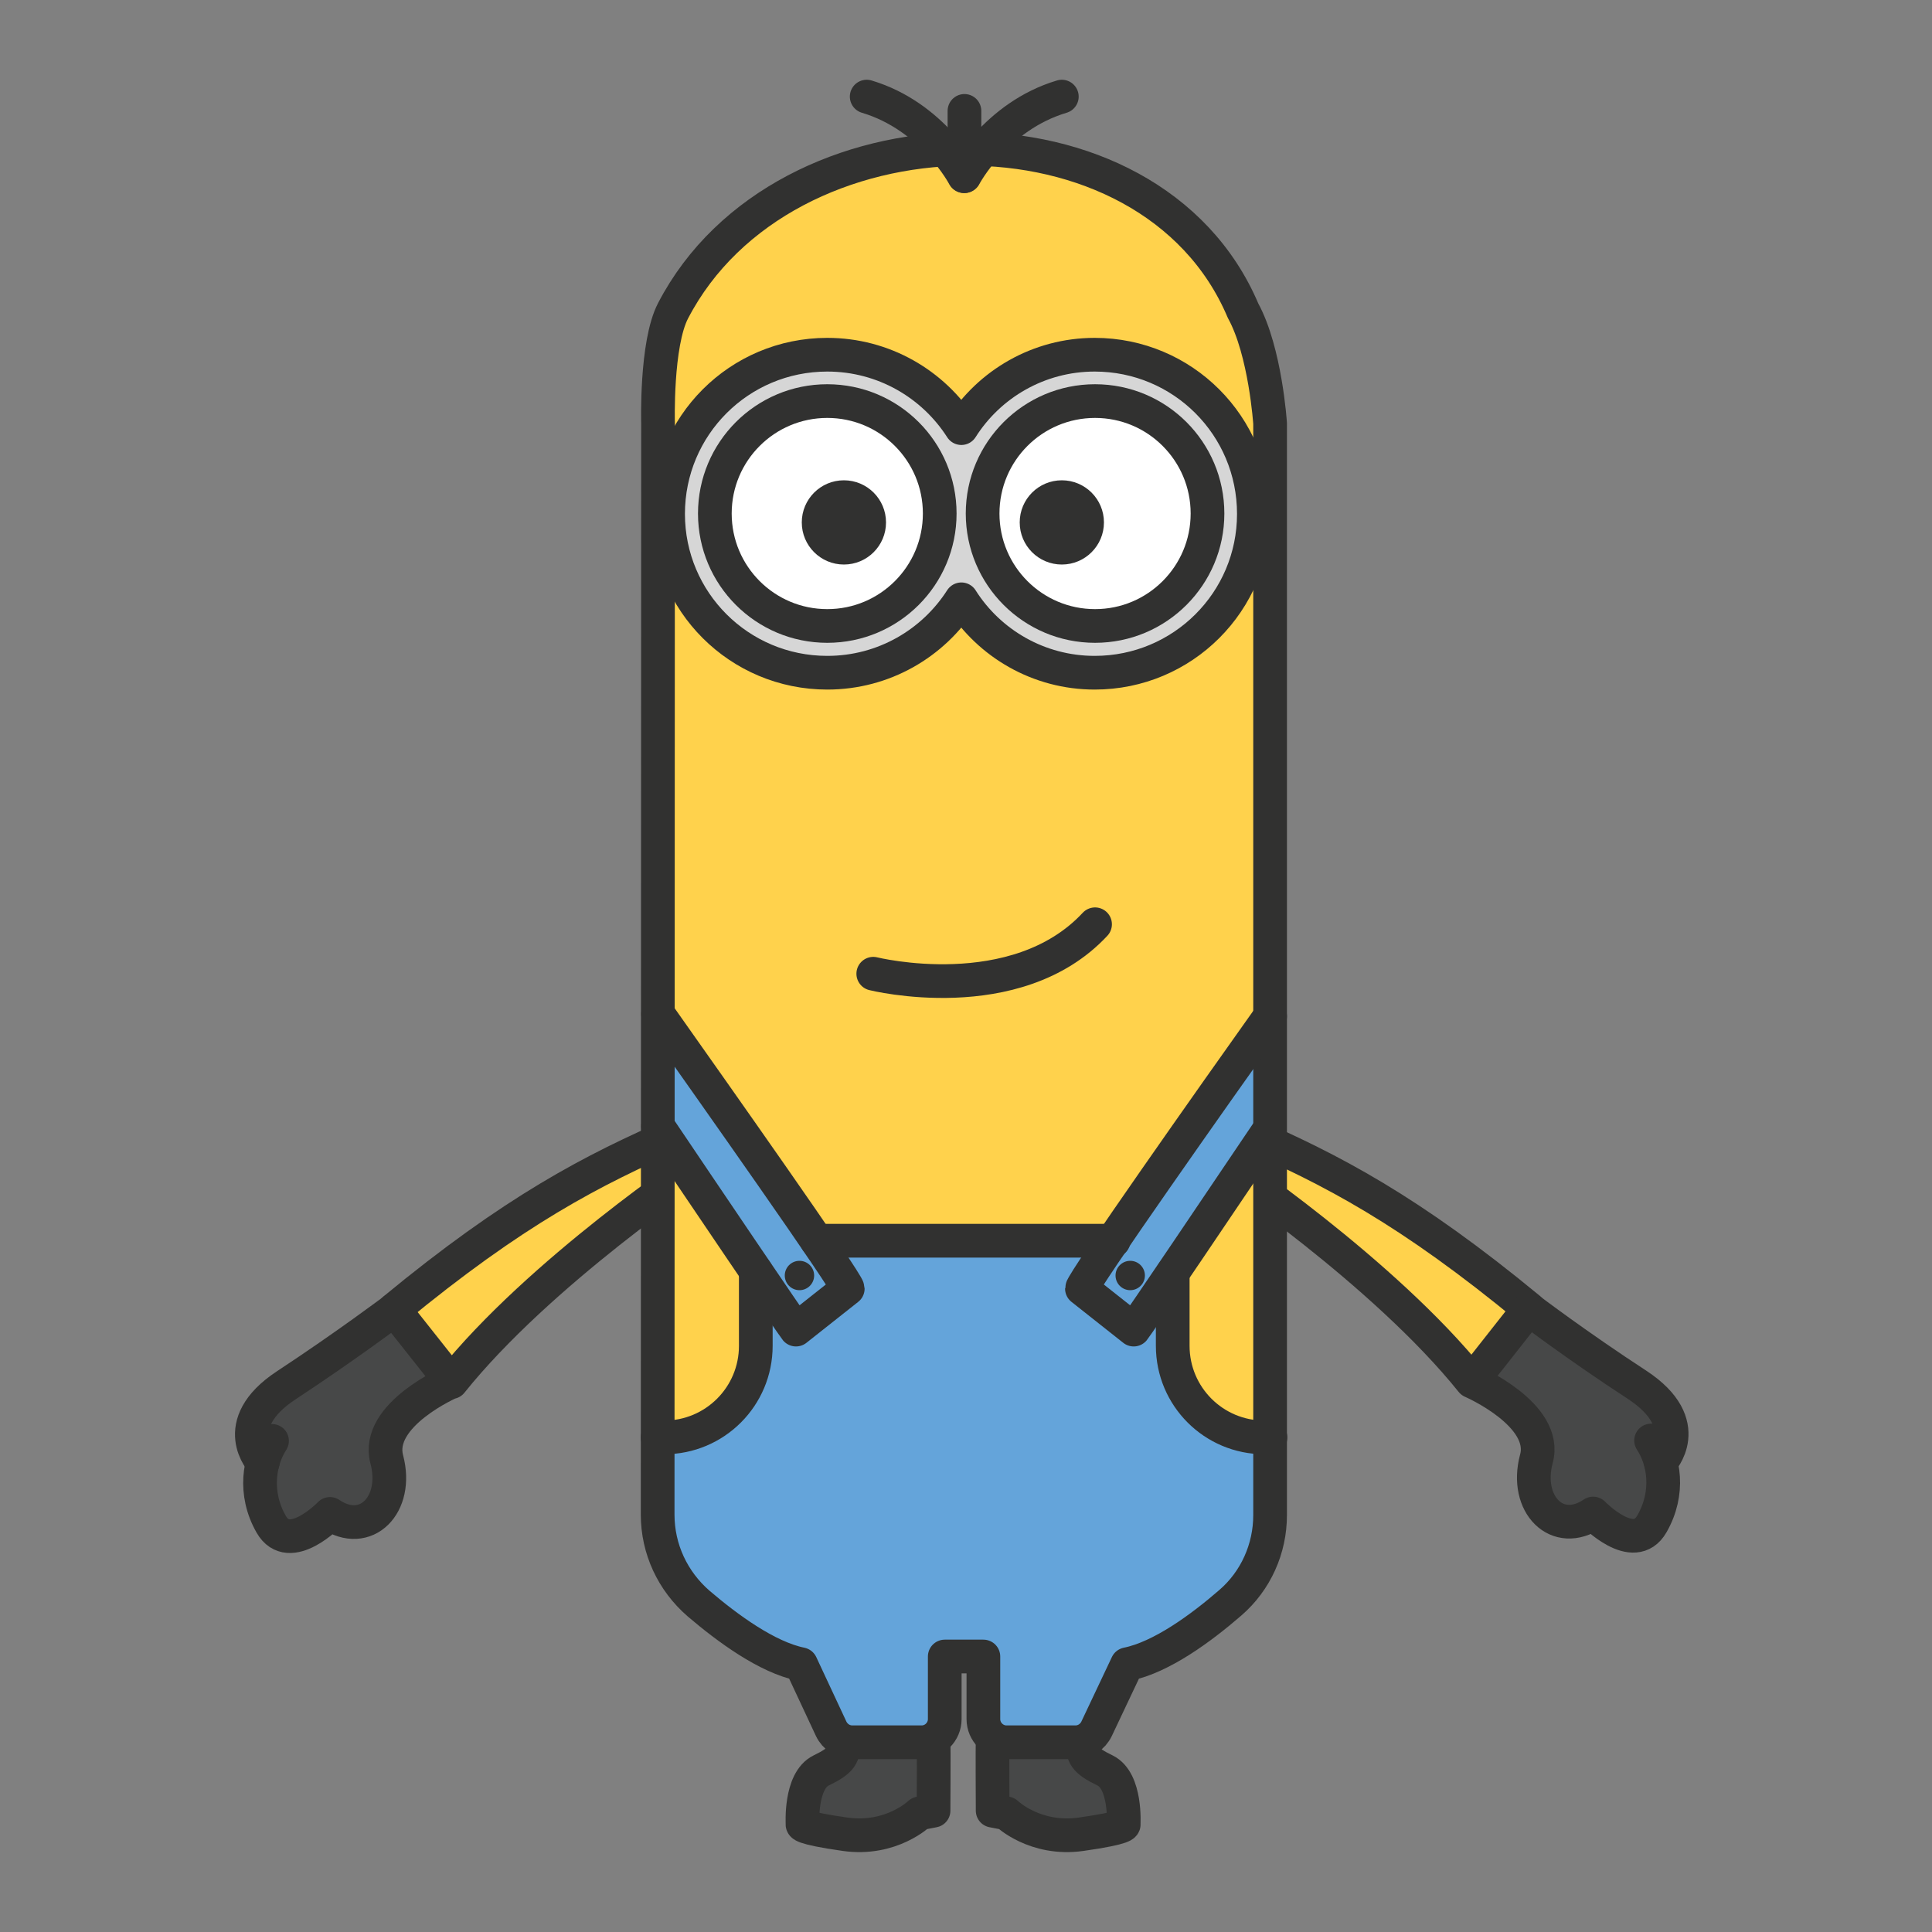<?xml version="1.0" encoding="utf-8"?>
<!-- Generator: Adobe Illustrator 26.1.0, SVG Export Plug-In . SVG Version: 6.00 Build 0)  -->
<svg version="1.1" id="Livello_1" xmlns="http://www.w3.org/2000/svg" xmlns:xlink="http://www.w3.org/1999/xlink" x="0px" y="0px"
	 viewBox="0 0 500 500" style="enable-background:new 0 0 500 500;" xml:space="preserve">
<rect x="0" y="0" width="500" height="500" fill="#808080" stroke="none"/>
<style type="text/css">
	.st0{fill:#474848;}
	.st1{fill:#FFD24C;}
	.st2{fill:none;stroke:#313130;stroke-width:8.72;stroke-linecap:round;stroke-linejoin:round;stroke-miterlimit:10;}
	.st3{fill:#FFFFFF;}
	.st4{fill:#D6D6D6;}
	.st5{fill:#64A4DA;}
	.st6{fill:#313130;}
</style>
<g>
	<path class="st0" d="M394.9,339.8c0,0,22.2,13.4,31,20.3c8.9,6.9,11.2,13.2,2.1,14.1c0,0,7.2,36.9-14.7,18.6c0,0-10.2,7.2-16.2-8.5
		c-6.1-15.7,2.9-16.4-15.8-26.5L394.9,339.8z"/>
	<path class="st1" d="M315.6,295.6l65.9,61.1l14.1-17.9C395.7,338.8,359.9,304,315.6,295.6z"/>
	<path class="st2" d="M380.9,357.5c-22.8-28.4-64.6-56.4-64.6-56.4s-0.6-11,5.8-8.2c22.4,9.7,42.7,20.3,73.6,45.8L380.9,357.5
		c0,0,19.9,8.6,16.7,20.1c-3.1,11.7,5.4,20.4,14.7,14.1c0,0,10.5,10.9,15.2,2.7c4.7-8.2,3.1-16.6-0.2-21.6"/>
	<path class="st2" d="M429.8,378.4c0,0,9.4-9.8-6.1-20c-15.5-10.1-28-19.6-28-19.6"/>
</g>
<g>
	<path class="st0" d="M116.4,357.8c-18.7,10.1-9.7,10.8-15.8,26.5c-6.1,15.7-16.2,8.5-16.2,8.5c-21.9,18.3-14.7-18.6-14.7-18.6
		c-9.1-0.9-6.8-7.2,2.1-14.1c8.9-6.9,31-20.3,31-20.3L116.4,357.8z"/>
	<path class="st1" d="M102.1,338.8l14.1,17.9l65.9-61.1C137.9,304,102.1,338.8,102.1,338.8z"/>
	<path class="st2" d="M70.4,372.9c-3.2,4.9-4.9,13.4-0.2,21.6c4.7,8.2,15.2-2.7,15.2-2.7c9.3,6.3,17.8-2.4,14.7-14.1
		c-3.1-11.6,16.7-20.1,16.7-20.1l-14.8-18.7c30.9-25.5,51.2-36.1,73.6-45.8c6.5-2.9,5.8,8.2,5.8,8.2s-41.8,27.9-64.6,56.4"/>
	<path class="st2" d="M102.1,338.9c0,0-12.5,9.4-28,19.6s-6.1,20-6.1,20"/>
</g>
<g>
	<g>
		<path class="st0" d="M256.9,450.9c-0.1,0.5,0,17.7,0,17.7l3.6,0.7c0,0,7.3,7.1,19.3,5.4c12-1.7,11-2.6,11-2.6s0.7-11.2-4.8-13.9
			c-5.4-2.6-5.9-4-5.7-7.3"/>
		<path class="st0" d="M241.6,450.9c0.1,0.5,0,17.7,0,17.7l-3.6,0.7c0,0-7.3,7.1-19.3,5.4c-12-1.7-11-2.6-11-2.6s-0.7-11.2,4.8-13.9
			c5.4-2.6,5.9-4,5.7-7.3"/>
		<path class="st1" d="M328.7,392.1c0,8.7-3.7,17-10.3,22.7c-7.5,6.5-17.8,14.1-26.7,15.9l-7.9,16.7c-1,2.1-3.1,3.5-5.5,3.5h-17.8
			c-3.3,0-6-2.7-6-6v-16.2h-5h-5v16.2c0,3.3-2.7,6-6,6h-17.9c-2.4,0-4.5-1.4-5.5-3.5l-7.8-16.7c-8.8-1.8-19-9.3-26.5-15.7
			c-6.7-5.8-10.6-14.1-10.6-23l0.1-282.4c0,0-0.6-20.6,3.9-29.2c28.5-54.8,123.4-56.9,147.5,0c5.8,10.6,7,29.2,7,29.2L328.7,392.1z"
			/>
		<circle class="st3" cx="283.4" cy="132.9" r="28.1"/>
		<circle class="st3" cx="214.1" cy="132.9" r="28.1"/>
		<path class="st4" d="M283.3,91.7c-14.4,0-27.3,7.6-34.5,18.9c-7.3-11.3-20.2-18.9-34.8-18.9c-22.8,0-41.1,18.4-41.1,41.2
			c0,22.7,18.3,41.1,41.1,41.1c14.6,0,27.4-7.6,34.8-18.9c7.2,11.3,20.1,18.9,34.5,18.9c22.8,0,41.2-18.4,41.2-41.1
			C324.6,110.2,306.1,91.7,283.3,91.7z M214.1,162c-16.1,0-29-13-29-29c0-16.1,13-29.1,29-29.1s29.1,13.1,29.1,29.1
			C243.2,149,230.1,162,214.1,162z M283.3,162c-16.1,0-29-13-29-29c0-16.1,13-29.1,29-29.1c16.1,0,29.1,13.1,29.1,29.1
			C312.5,149,299.4,162,283.3,162z"/>
		<path class="st5" d="M195.6,321.1v29.7c0,0-3.3,21.5-25.4,21.2c0,0-15.7,41.6,37.1,58.7l9.1,20.2l25.1,0c0,0,3.8,2.8,3-22.2h10
			l0.2,17.4c0,0-0.5,4.7,8.8,4.7c9.3,0,14.8,0,14.8,0s6.1,0.8,13.4-20.2c0,0,33.2-5.2,36.1-31.4l0.9-27.3c0,0-33.1,2.3-27.1-50.9
			L195.6,321.1L195.6,321.1z"/>
		<path class="st5" d="M328.7,263c-14.1,19.8-48.7,68.9-48.7,70.5l13.4,10.6c1-1.2,24.1-35.4,35.2-51.9"/>
		<path class="st5" d="M170.3,262.4c13.7,19.4,49.1,69.5,49.1,71.1L206,344.1c-1-1.2-24.8-36.4-35.7-52.6v-0.1
			c-0.9-1.2-0.5-1.2-1.2-2.2"/>
		<circle class="st2" cx="283.4" cy="132.9" r="29.1"/>
		<circle class="st2" cx="214.1" cy="132.9" r="29.1"/>
		<path class="st2" d="M248.8,155.1c-7.3,11.4-20.1,19-34.7,19c-22.8,0-41.2-18.4-41.2-41.1c0-22.8,18.4-41.2,41.2-41.2
			c14.6,0,27.4,7.6,34.7,19c7.2-11.4,20-19,34.5-19c22.8,0,41.2,18.4,41.2,41.2c0,22.7-18.4,41.1-41.2,41.1
			C268.8,174.1,256,166.5,248.8,155.1z"/>
		<circle class="st6" cx="274.8" cy="135.2" r="10.9"/>
		<circle class="st6" cx="218.4" cy="135.2" r="10.9"/>
		<path class="st2" d="M170.2,372h1.7c13.1,0,23.7-10.6,23.7-23.7V329"/>
		<path class="st2" d="M328.7,392.1c0,8.7-3.7,17-10.3,22.7c-7.5,6.5-17.8,14.1-26.7,15.9l-7.9,16.7c-1,2.1-3.1,3.5-5.5,3.5h-17.8
			c-3.3,0-6-2.7-6-6v-16.2h-5h-5v16.2c0,3.3-2.7,6-6,6h-17.9c-2.4,0-4.5-1.4-5.5-3.5l-7.8-16.7c-8.8-1.8-19-9.3-26.5-15.7
			c-6.7-5.8-10.6-14.1-10.6-23l0.1-282.4c0,0-0.6-20.6,3.9-29.2c28.5-54.8,123.4-56.9,147.5,0c5.8,10.6,7,29.2,7,29.2L328.7,392.1z"
			/>
		<path class="st2" d="M303.5,329.5v18.8c0,13.1,10.6,23.7,23.7,23.7h1.6"/>
		<polyline class="st2" points="211.4,321.1 249.5,321.1 288.2,321.1 		"/>
		<circle class="st6" cx="292.5" cy="330.1" r="3.8"/>
		<circle class="st6" cx="206.9" cy="330.1" r="3.8"/>
		<path class="st2" d="M256.9,450.9c-0.1,0.5,0,17.7,0,17.7l3.6,0.7c0,0,7.3,7.1,19.3,5.4c12-1.7,11-2.6,11-2.6s0.7-11.2-4.8-13.9
			c-5.4-2.6-5.9-4-5.7-7.3"/>
		<path class="st2" d="M241.6,450.9c0.1,0.5,0,17.7,0,17.7l-3.6,0.7c0,0-7.3,7.1-19.3,5.4c-12-1.7-11-2.6-11-2.6s-0.7-11.2,4.8-13.9
			c5.4-2.6,5.9-4,5.7-7.3"/>
		<path class="st2" d="M226,252c0,0,36.9,9.2,57.4-12.8"/>
		<path class="st2" d="M274.8,25c-17.1,5.1-25.2,20.6-25.2,20.6V28.7"/>
		<path class="st2" d="M224.3,25c17.1,5.1,25.2,20.6,25.2,20.6"/>
		<path class="st2" d="M328.7,263c-14.1,19.8-48.7,68.9-48.7,70.5l13.4,10.6c1-1.2,24.1-35.4,35.2-51.9"/>
		<path class="st2" d="M170.3,262.4c13.7,19.4,49.1,69.5,49.1,71.1L206,344.1c-1-1.2-24.8-36.4-35.7-52.6v-0.1"/>
	</g>
</g>
</svg>
